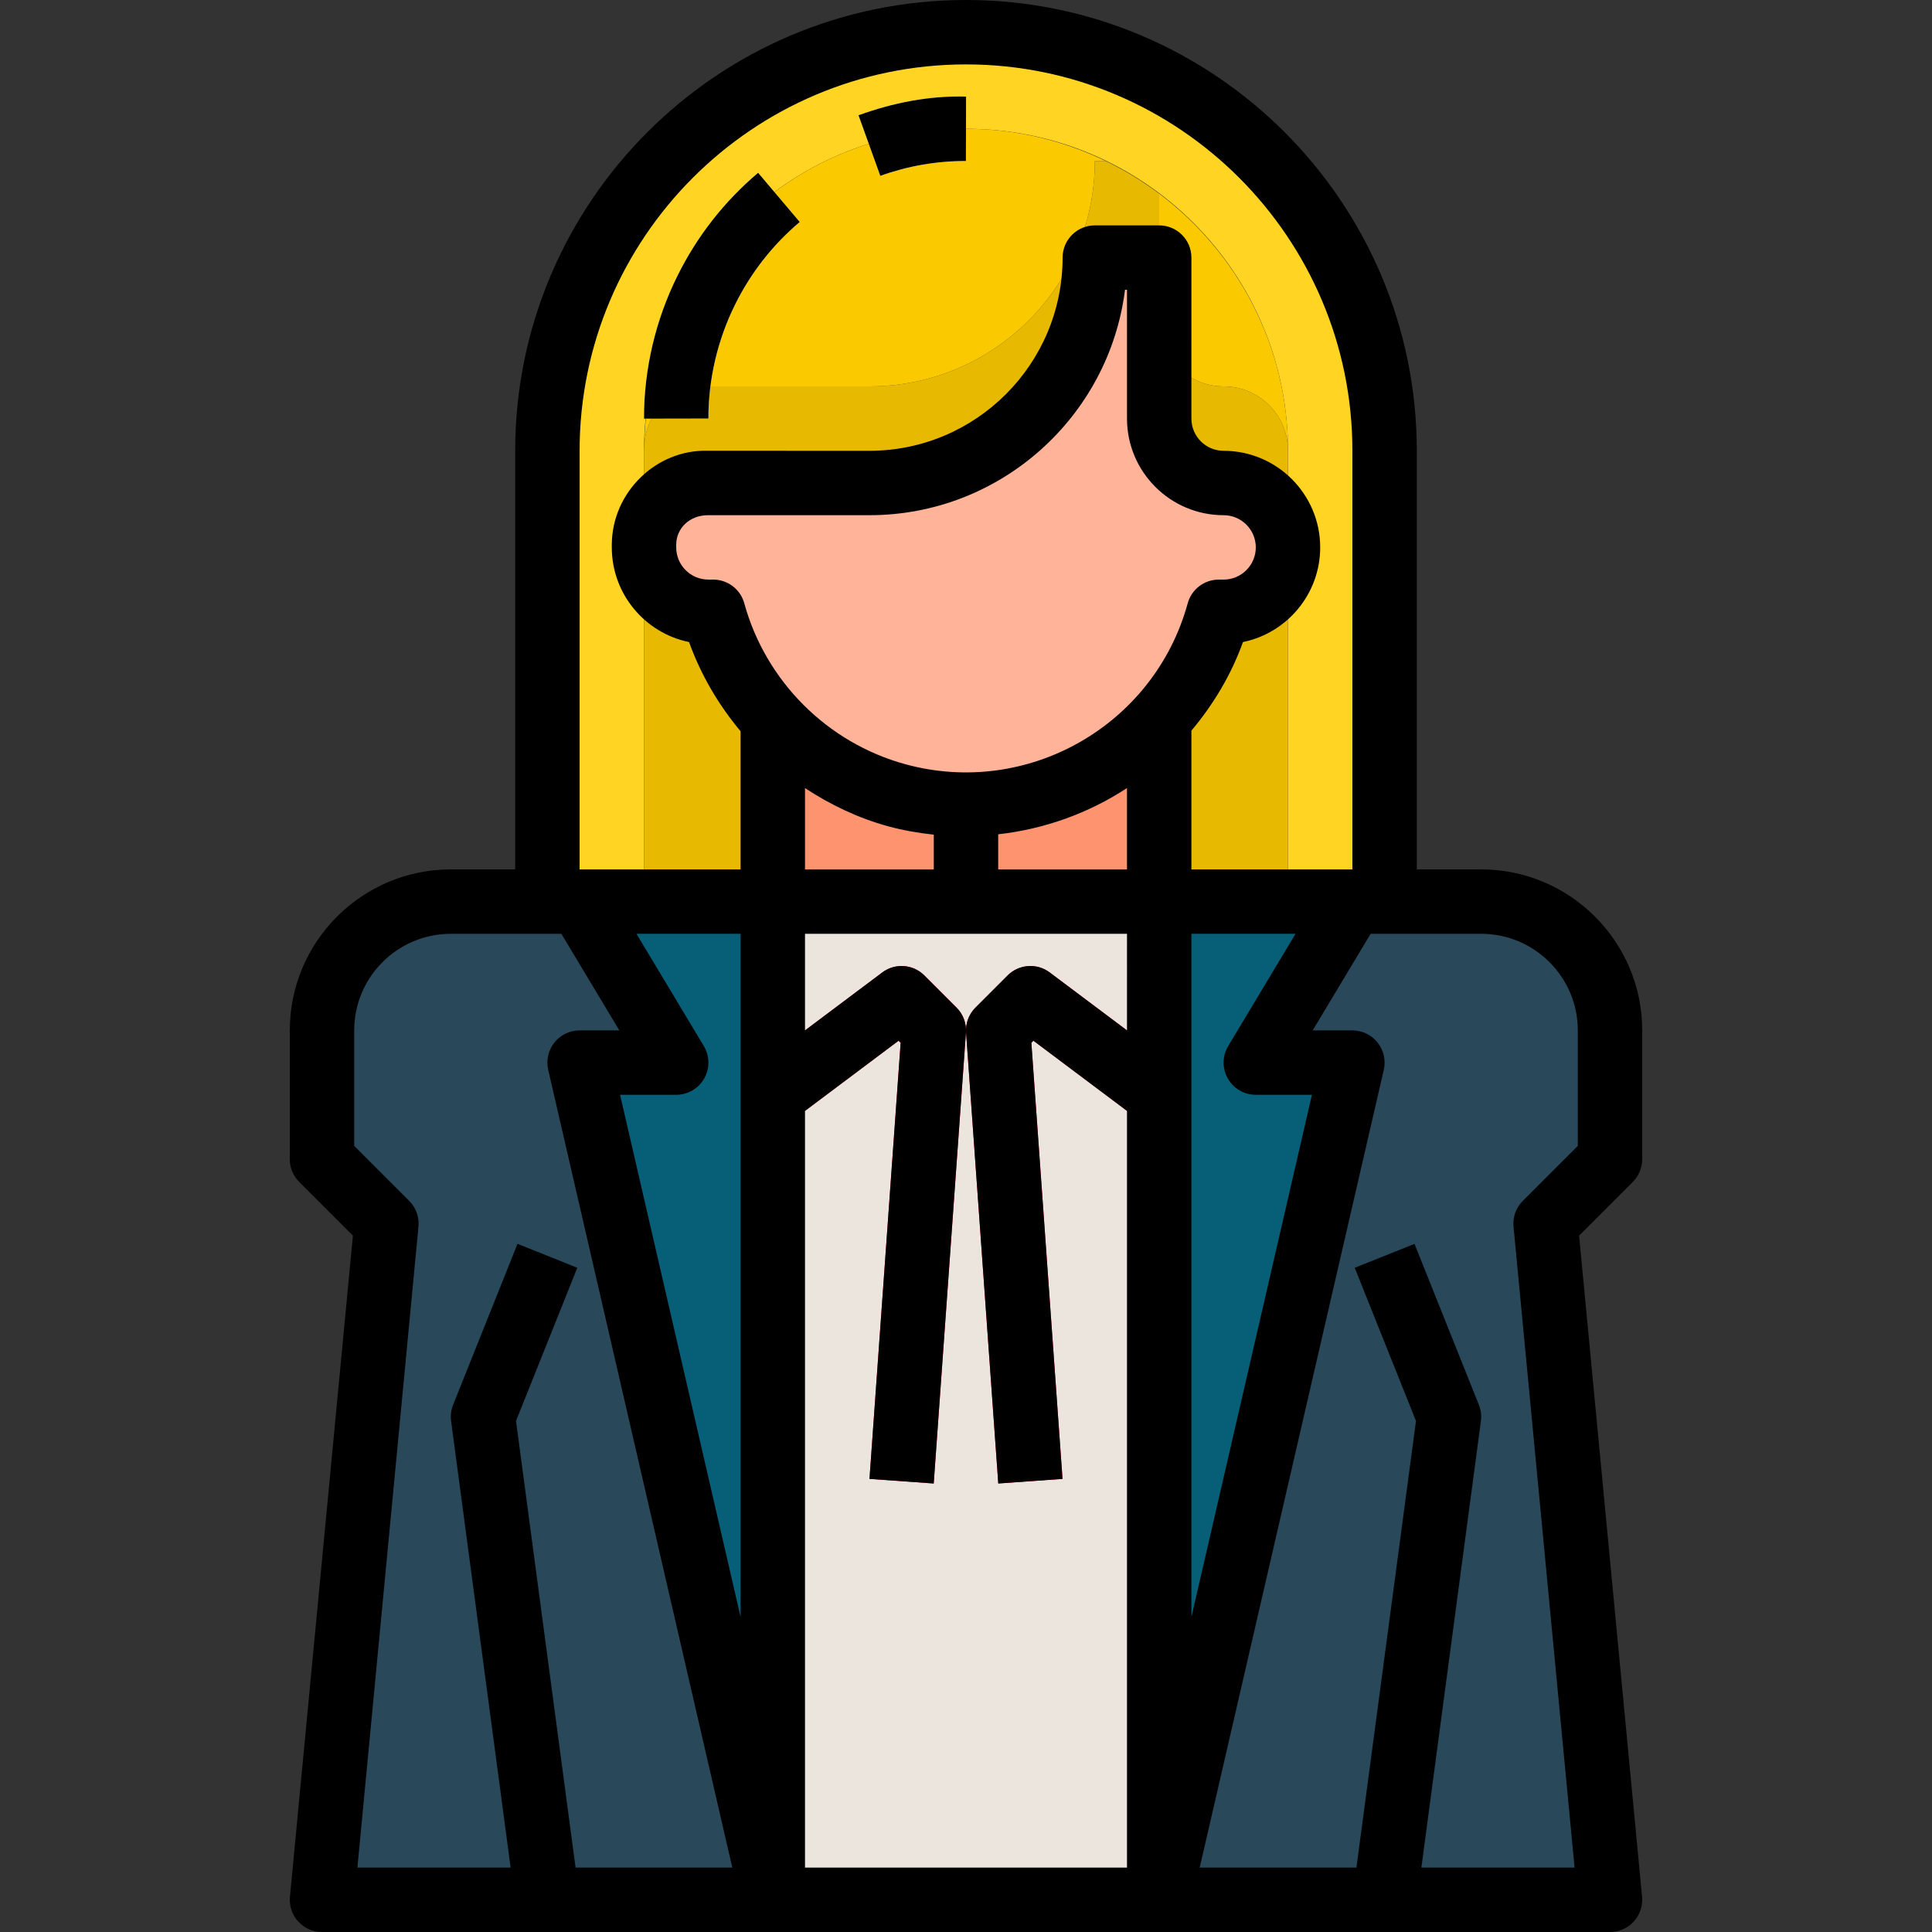 <?xml version="1.0" encoding="iso-8859-1"?>
<!-- Generator: Adobe Illustrator 19.0.0, SVG Export Plug-In . SVG Version: 6.00 Build 0)  -->
<svg version="1.1" id="Capa_1" xmlns="http://www.w3.org/2000/svg" xmlns:xlink="http://www.w3.org/1999/xlink" x="0px" y="0px"
	 viewBox="0 0 480 480" style="enable-background:new 0 0 480 480;" xml:space="preserve">
<rect x="0" y="0" width="480" height="480" fill="#333333" stroke="none"/>
<path style="fill:#FFD422;" d="M240,8c-57.438,0-104,46.563-104,104v112h24v-88v-0.8V112c0-44.183,35.817-80,80-80s80,35.817,80,80
	v24v88h24V112C344,54.563,297.438,8,240,8z"/>
<g>
	<path style="fill:#E7B900;" d="M304,152h-1.2c-9.514,34.684-45.343,55.087-80.027,45.573c-22.17-6.082-39.491-23.402-45.573-45.573
		H176c-8.836,0-16-7.164-16-16v88h160v-88C320,144.836,312.836,152,304,152z"/>
	<path style="fill:#E7B900;" d="M274.697,40H272c0,30.928-25.072,56-56,56h-40c-0.165-0.007-0.329-0.011-0.494-0.013
		c-8.251-0.079-14.994,6.38-15.432,14.539C160.065,111.021,160,111.502,160,112v23.2c0.081-8.482,7.023-15.293,15.506-15.212
		c0.165,0.001,0.33,0.006,0.494,0.013h40c30.928,0,56-25.072,56-56h16V48.109C283.856,44.991,279.411,42.276,274.697,40z"/>
	<path style="fill:#E7B900;" d="M304,96c-8.836,0-16-7.164-16-16v24c0,8.836,7.164,16,16,16s16,7.163,16,16v-24
		C320,103.163,312.836,96,304,96z"/>
</g>
<g>
	<path style="fill:#FBC900;" d="M288,48.109V64v16c0,8.836,7.164,16,16,16s16,7.163,16,16C320,85.853,307.398,62.707,288,48.109z"/>
	<path style="fill:#FBC900;" d="M175.506,95.987c0.165,0.001,0.33,0.006,0.494,0.013h40c30.928,0,56-25.072,56-56h2.697
		c-10.507-5.074-22.247-8-34.697-8c-43.685,0-79.132,35.03-79.926,78.526C160.512,102.367,167.254,95.909,175.506,95.987z"/>
</g>
<rect x="192" y="176" style="fill:#FE946F;" width="96" height="48"/>
<path style="fill:#29485A;" d="M168,264l-24-40h-32c-17.673,0-32,14.327-32,32v32l16,16L80,472h112l-48-208H168z"/>
<g>
	<polygon style="fill:#065F77;" points="144,224 168,264 144,264 192,472 192,224 	"/>
	<polygon style="fill:#065F77;" points="312,264 336,224 288,224 288,472 336,264 	"/>
</g>
<rect x="192" y="224" style="fill:#EBE5DD;" width="96" height="248"/>
<path style="fill:#29485A;" d="M400,256c0-17.673-14.327-32-32-32h-32l-24,40h24l-48,208h112l-16-168l16-16V256z"/>
<g>
	<path style="fill:#FFFFFF;" d="M218.707,43.688l-5.414-15.055c8.605-3.098,17.523-4.898,26.727-4.633l-0.039,16
		c-0.051,0-0.102,0-0.148,0C232.617,40,225.512,41.242,218.707,43.688z"/>
	<path style="fill:#FFFFFF;" d="M160,104.016c-0.023-12.281,2.871-24.586,8.363-35.59c4.875-9.816,11.605-18.402,19.988-25.496
		l10.336,12.219c-6.711,5.676-12.094,12.543-16.004,20.41c-4.391,8.801-6.699,18.625-6.684,28.426L160,104.016z"/>
</g>
<g>
	<path style="fill:#F40E34;" d="M248.02,368.57l-8-112c-0.164-2.316,0.684-4.586,2.324-6.227l8-8
		c2.809-2.813,7.27-3.137,10.457-0.742l32,24l-9.602,12.797l-26.449-19.836l-0.512,0.512l7.742,108.355L248.02,368.57z"/>
	<path style="fill:#F40E34;" d="M231.98,368.57l-15.961-1.141l7.742-108.355l-0.512-0.512l-26.449,19.836l-9.602-12.797l32-24
		c3.188-2.395,7.645-2.07,10.457,0.742l8,8c1.641,1.641,2.488,3.91,2.324,6.227L231.98,368.57z"/>
</g>
<path style="fill:#FFB398;" d="M176,152h1.2c6.082,22.17,23.402,39.491,45.573,45.573c34.684,9.514,70.513-10.889,80.027-45.573h1.2
	c8.836,0,16-7.164,16-16c0-8.837-7.164-16-16-16s-16-7.164-16-16V64h-16c0,30.928-25.072,56-56,56h-40
	c-0.165-0.007-0.329-0.011-0.494-0.013c-8.482-0.081-15.425,6.73-15.506,15.212v0.8C160,144.836,167.164,152,176,152z"/>
<g>
	<path style="fill:#065F77;" d="M128.07,473.059l-16-120c-0.184-1.363-0.008-2.754,0.5-4.031l16-40l14.859,5.945l-15.223,38.051
		l15.723,117.918L128.07,473.059z"/>
	<path style="fill:#065F77;" d="M351.93,473.059l-15.859-2.117l15.723-117.918l-15.223-38.051l14.859-5.945l16,40
		c0.508,1.277,0.684,2.668,0.5,4.031L351.93,473.059z"/>
</g>
<path d="M408,288v-32c0-22.055-17.945-40-40-40h-16V112C352,50.242,301.758,0,240,0S128,50.242,128,112v104h-16
	c-22.055,0-40,17.945-40,40v32c0,2.121,0.844,4.156,2.344,5.656l13.336,13.336l-15.645,164.25c-0.211,2.242,0.531,4.473,2.047,6.141
	S77.746,480,80,480h320c2.254,0,4.402-0.949,5.918-2.617s2.258-3.898,2.047-6.141l-15.645-164.25l13.336-13.336
	C407.156,292.156,408,290.121,408,288z M143.004,464l-14.797-110.977l15.223-38.051l-14.859-5.945l-16,40
	c-0.508,1.277-0.684,2.668-0.5,4.031L126.862,464H88.797l15.168-159.242c0.227-2.375-0.621-4.727-2.309-6.414L88,284.688V256
	c0-13.234,10.766-24,24-24h27.47l14.401,24H144c-2.438,0-4.742,1.113-6.262,3.02c-1.516,1.906-2.082,4.402-1.535,6.781L181.941,464
	H143.004z M184,401.752L154.055,272H168c2.883,0,5.543-1.551,6.961-4.059c1.422-2.508,1.383-5.586-0.102-8.059L158.13,232H184
	V401.752z M184,216h-40V112c0-52.934,43.066-96,96-96s96,43.066,96,96v104h-40v-34.468c5.387-6.429,9.844-13.756,12.809-22.017
	C319.746,157.281,328,147.586,328,136c0-13.234-10.766-24-24-24c-4.41,0-8-3.59-8-8V64c0-4.418-3.582-8-8-8h-16
	c-4.418,0-8,3.582-8,8c0,26.469-21.531,48-48,48l-40.414-0.012c-12.551-0.242-23.461,10.25-23.586,23.211V136
	c0,11.59,8.258,21.285,19.195,23.516c2.943,8.158,7.327,15.633,12.805,22.162V216z M280,256.001l-19.199-14.399
	c-3.188-2.395-7.648-2.07-10.457,0.742l-8,8c-1.641,1.641-2.488,3.91-2.324,6.227l8,112l15.961-1.141l-7.742-108.355l0.512-0.512
	L280,275.999V464h-80V275.999l23.25-17.437l0.512,0.512L216.02,367.43l15.961,1.141l8-112c0.164-2.316-0.684-4.586-2.324-6.227l-8-8
	c-2.813-2.813-7.27-3.137-10.457-0.742L200,256.001V232h80V256.001z M200,216v-20.204c6.304,4.149,13.211,7.451,20.656,9.493
	c3.78,1.037,7.566,1.664,11.344,2.081V216H200z M280,216h-32v-8.723c11.518-1.288,22.455-5.24,32-11.489V216z M224.891,189.859
	c-19.352-5.309-34.668-20.625-39.977-39.977c-0.953-3.473-4.113-5.883-7.715-5.883H176c-4.41,0-8-3.59-8-8v-0.723
	c0.039-4.027,3.32-7.277,7.891-7.277c0.039,0,0.074,0,0.109,0h40c32.578,0,59.551-24.473,63.504-56H280v32c0,13.234,10.766,24,24,24
	c4.41,0,8,3.59,8,8s-3.59,8-8,8h-1.199c-3.602,0-6.762,2.41-7.715,5.883C286.754,180.258,255.281,198.199,224.891,189.859z M296,232
	h25.87l-16.729,27.883c-1.484,2.473-1.523,5.551-0.102,8.059c1.418,2.508,4.078,4.059,6.961,4.059h13.945L296,401.752V232z
	 M392,284.688l-13.656,13.656c-1.688,1.688-2.535,4.039-2.309,6.414L391.203,464h-38.065l14.792-110.941
	c0.184-1.363,0.008-2.754-0.5-4.031l-16-40l-14.859,5.945l15.223,38.051L336.996,464h-38.937l45.738-198.199
	c0.547-2.379-0.02-4.875-1.535-6.781c-1.52-1.906-3.824-3.02-6.262-3.02h-9.871l14.401-24H368c13.234,0,24,10.766,24,24V284.688z"/>
<path d="M239.832,40c0.047,0,0.098,0,0.148,0l0.039-16c-9.203-0.266-18.121,1.535-26.727,4.633l5.414,15.055
	C225.512,41.242,232.617,40,239.832,40z"/>
<path d="M182.684,75.559c3.91-7.867,9.293-14.734,16.004-20.41L188.352,42.93c-8.383,7.094-15.113,15.68-19.988,25.496
	c-5.492,11.004-8.387,23.309-8.363,35.59l16-0.031C175.984,94.184,178.293,84.359,182.684,75.559z"/>
<g>
</g>
<g>
</g>
<g>
</g>
<g>
</g>
<g>
</g>
<g>
</g>
<g>
</g>
<g>
</g>
<g>
</g>
<g>
</g>
<g>
</g>
<g>
</g>
<g>
</g>
<g>
</g>
<g>
</g>
</svg>
